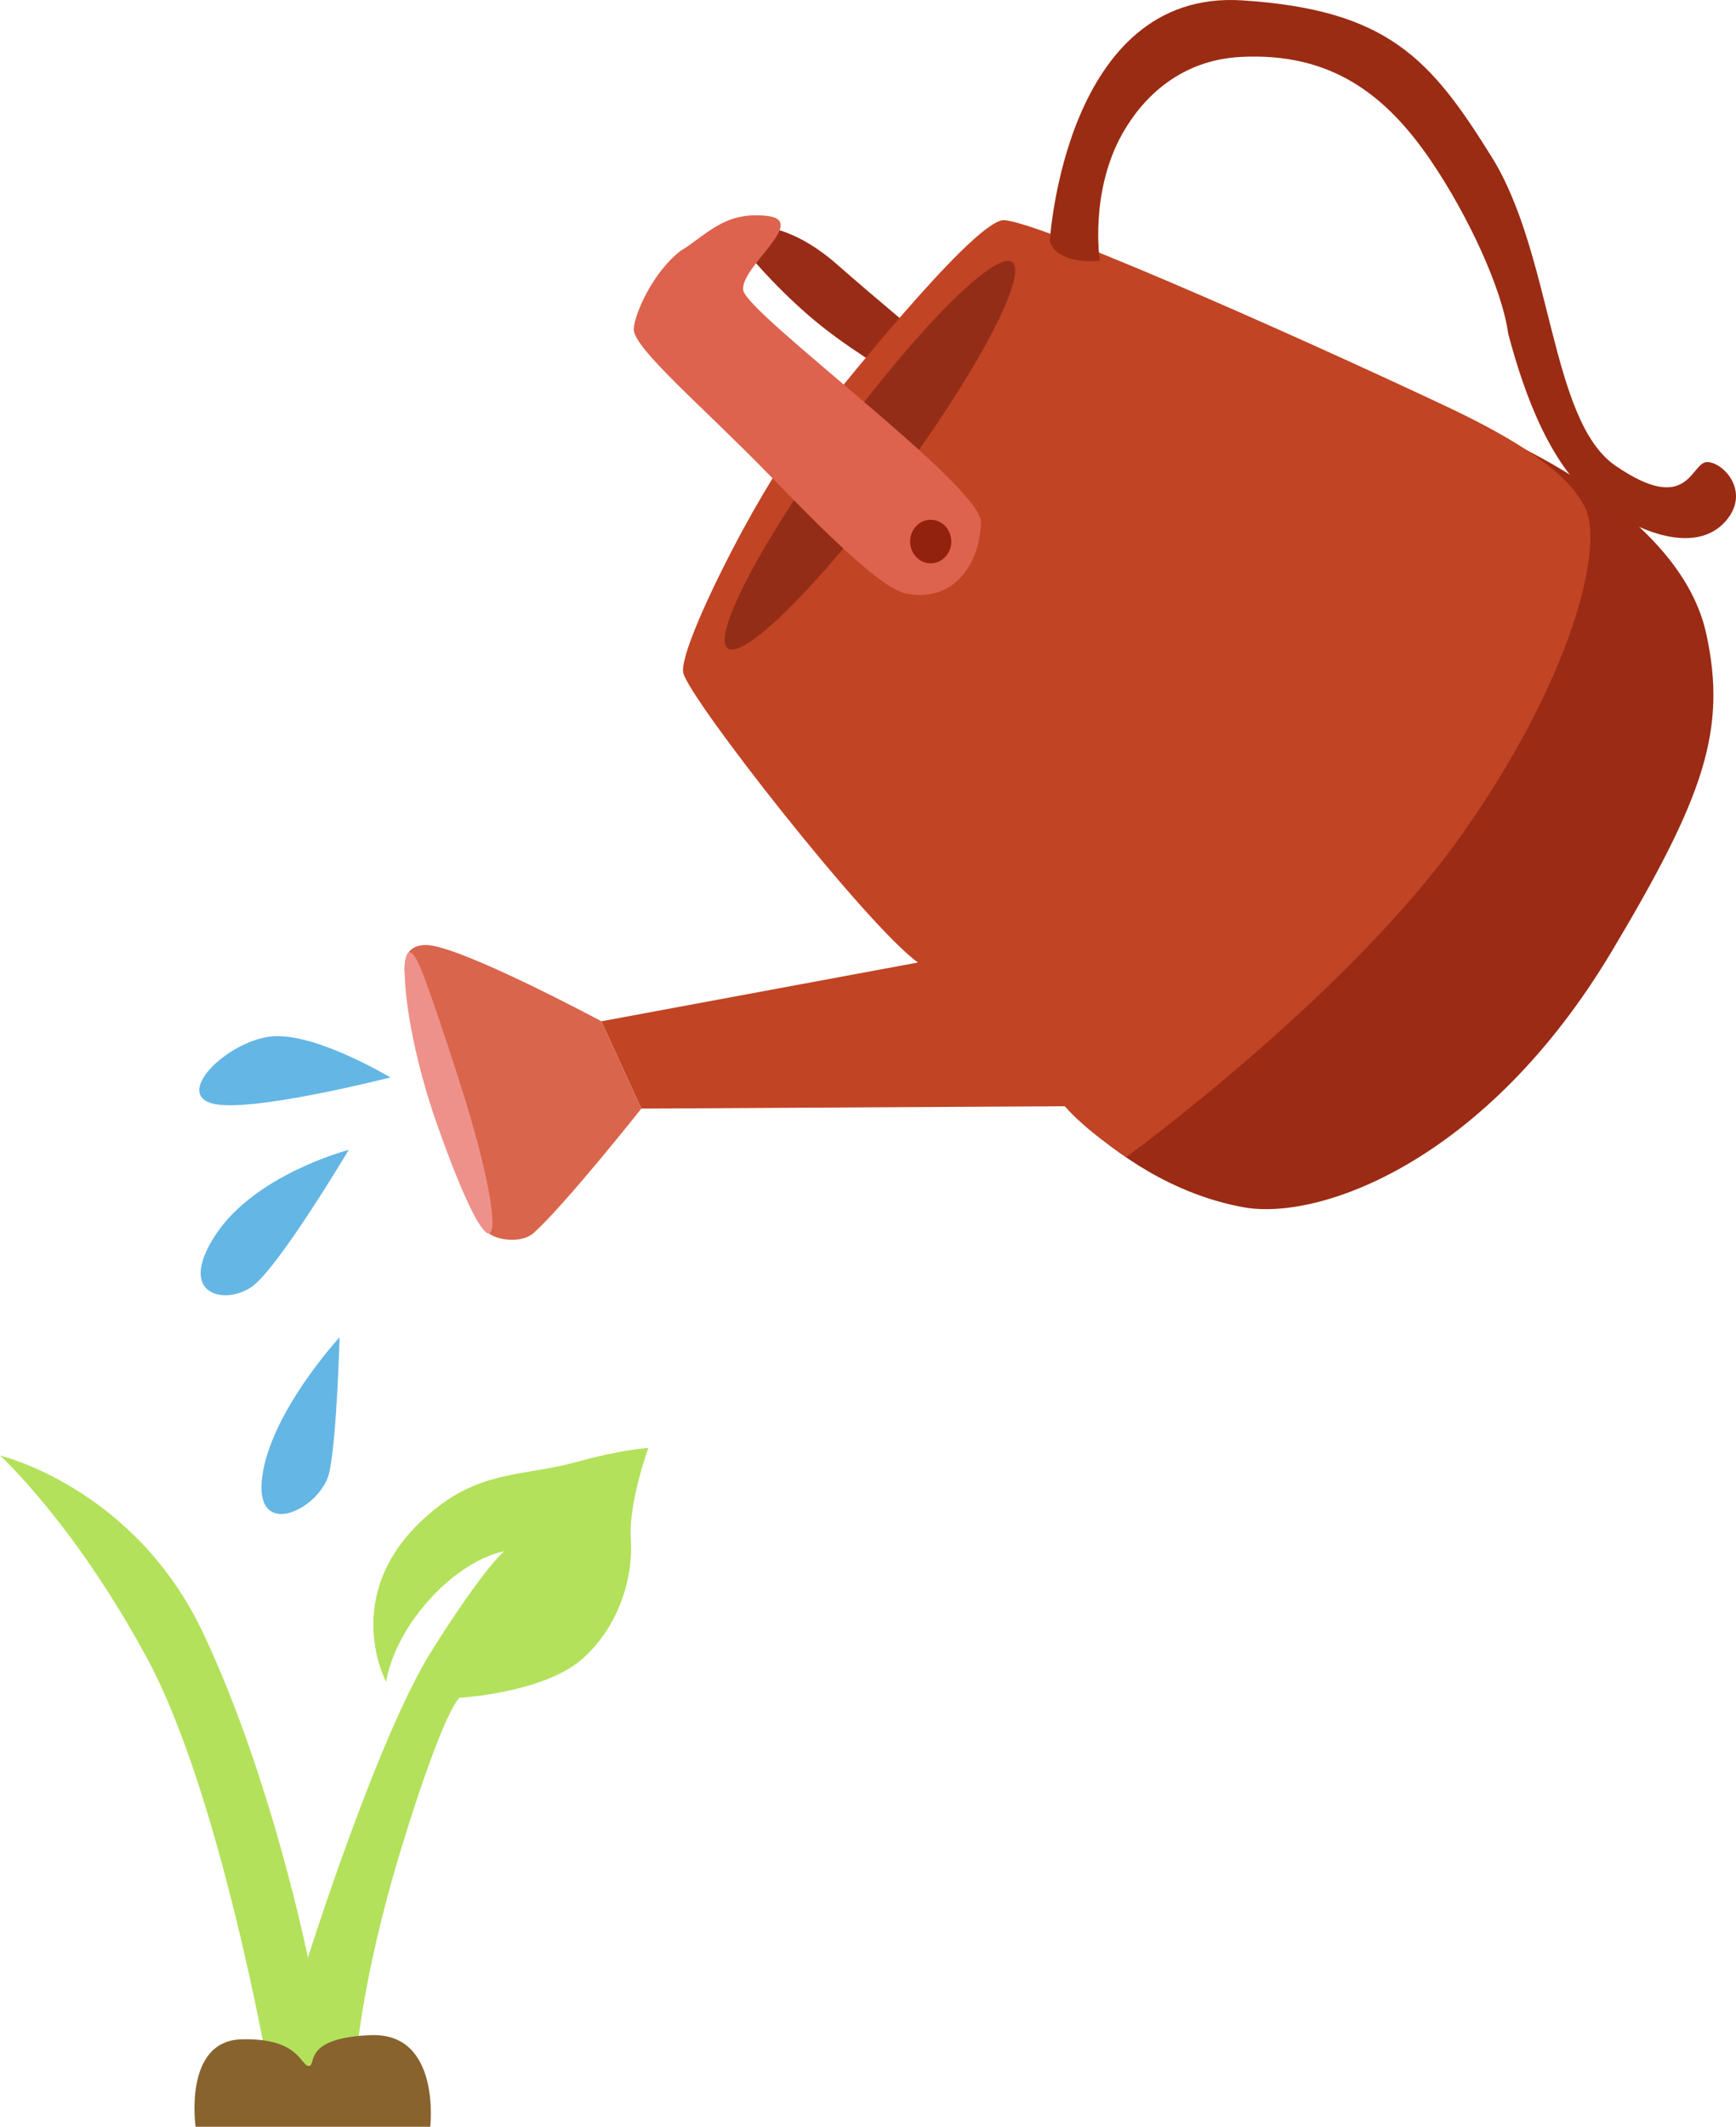 <?xml version="1.0" encoding="UTF-8" standalone="no"?>
<!-- Created with Inkscape (http://www.inkscape.org/) -->

<svg
   xmlns:dc="http://purl.org/dc/elements/1.1/"
   xmlns:cc="http://creativecommons.org/ns#"
   xmlns:rdf="http://www.w3.org/1999/02/22-rdf-syntax-ns#"
   xmlns:svg="http://www.w3.org/2000/svg"
   xmlns="http://www.w3.org/2000/svg"
   xmlns:sodipodi="http://sodipodi.sourceforge.net/DTD/sodipodi-0.dtd"
   xmlns:inkscape="http://www.inkscape.org/namespaces/inkscape"
   width="69.689mm"
   height="85.318mm"
   viewBox="0 0 69.689 85.318"
   version="1.1"
   id="svg8"
   inkscape:version="0.92.4 (f8dce91, 2019-08-02)"
   sodipodi:docname="logo.svg">
  <defs
     id="defs2" />
  <sodipodi:namedview
     id="base"
     pagecolor="#ffffff"
     bordercolor="#666666"
     borderopacity="1.0"
     inkscape:pageopacity="0.0"
     inkscape:pageshadow="2"
     inkscape:zoom="0.7"
     inkscape:cx="-272.28579"
     inkscape:cy="32.298408"
     inkscape:document-units="mm"
     inkscape:current-layer="layer1"
     showgrid="false"
     inkscape:window-width="1366"
     inkscape:window-height="740"
     inkscape:window-x="0"
     inkscape:window-y="0"
     inkscape:window-maximized="1"
     fit-margin-top="0"
     fit-margin-left="0"
     fit-margin-right="0"
     fit-margin-bottom="0" />
  <g
     inkscape:label="Calque 1"
     inkscape:groupmode="layer"
     id="layer1"
     transform="translate(-95.181,-38.024)">
    <g
       id="g881">
      <g
         id="g862">
        <path
           style="fill:#992c17;fill-opacity:1;stroke:none;stroke-width:0.265px;stroke-linecap:butt;stroke-linejoin:miter;stroke-opacity:1"
           d="m 126.008,47.158 c 0,0 1.205,0.094 2.764,1.465 1.559,1.37 3.591,3.047 3.591,3.047 l -1.347,1.37 c 0,0 -1.917,-1.092 -3.402,-2.386 -1.484,-1.294 -2.386,-2.433 -2.386,-2.433 z"
           id="path3754"
           inkscape:connector-curvature="0"
           sodipodi:nodetypes="cccczcc" />
        <path
           style="fill:#9b2b15;fill-opacity:1;stroke:none;stroke-width:0.265px;stroke-linecap:butt;stroke-linejoin:miter;stroke-opacity:1"
           d="m 153.88,54.921 c 0,0 8.603,3.095 9.793,8.513 0.853,3.885 -0.104,6.577 -3.779,12.735 -5.034,8.435 -11.741,10.849 -14.806,10.284 -5.621,-1.035 -8.981,-6.275 -8.981,-6.275 z"
           id="path3760"
           inkscape:connector-curvature="0"
           sodipodi:nodetypes="cssscc" />
        <path
           style="fill:#c14424;fill-opacity:1;stroke:none;stroke-width:0.265px;stroke-linecap:butt;stroke-linejoin:miter;stroke-opacity:1"
           d="m 153.709,71.721 c 4.565,-6.357 5.968,-11.921 5.049,-13.444 -0.361,-0.598 -1.06,-1.851 -5.505,-3.944 -6.731,-3.169 -16.936,-7.653 -17.851,-7.47 -1.336,0.267 -6.579,6.855 -8.183,8.859 -1.604,2.005 -4.811,8.285 -4.61,9.288 0.2,1.002 7.354,10.14 9.421,11.626 l -12.707,2.358 1.604,3.502 16.999,-0.094 c 0.851,0.989 2.464,2.04 2.464,2.04 0,0 8.753,-6.364 13.318,-12.721 z"
           id="path3756"
           inkscape:connector-curvature="0"
           sodipodi:nodetypes="csscccccccczc" />
        <ellipse
           style="fill:#932d17;fill-opacity:1;stroke:none;stroke-width:0.278"
           id="path3750"
           cx="138.676"
           cy="-45.956"
           rx="1.476"
           ry="9.627"
           transform="matrix(0.741,0.672,-0.595,0.803,0,0)" />
        <path
           style="fill:#dd634e;fill-opacity:1;stroke:none;stroke-width:0.265px;stroke-linecap:butt;stroke-linejoin:miter;stroke-opacity:1"
           d="m 134.56,58.969 c 0.02,-1.453 -9.424,-8.369 -9.544,-9.308 -0.12,-0.944 2.654,-2.794 0.945,-2.977 -1.709,-0.182 -2.382,0.744 -3.459,1.404 -1.122,0.86 -1.851,2.54 -1.88,3.131 -0.036,0.756 2.76,3.106 5.367,5.784 2.039,2.095 4.539,4.655 5.597,4.842 2.054,0.364 2.954,-1.425 2.974,-2.878 z"
           id="path3746"
           inkscape:connector-curvature="0"
           sodipodi:nodetypes="zszcsssz" />
        <ellipse
           style="fill:#92220e;fill-opacity:1;stroke:none;stroke-width:0.091"
           id="path3748"
           cx="132.542"
           cy="59.749"
           rx="0.826"
           ry="0.874" />
        <path
           style="fill:#9a2c13;fill-opacity:1;stroke:none;stroke-width:0.265px;stroke-linecap:butt;stroke-linejoin:miter;stroke-opacity:1"
           d="m 137.323,47.701 c 0,0 0.071,0.402 0.661,0.638 0.591,0.236 1.347,0.142 1.347,0.142 0,0 -0.428,-2.742 0.922,-5.122 0.807,-1.422 2.309,-2.928 4.748,-3.052 3.606,-0.183 5.81,1.502 7.621,4.163 1.464,2.151 2.851,5.103 3.104,6.94 0.661,2.504 1.748,5.433 3.638,6.804 1.89,1.37 3.969,1.937 5.055,0.756 1.087,-1.181 -0.047,-2.41 -0.709,-2.41 -0.661,0 -0.721,2.182 -3.685,0.142 -2.618,-1.802 -2.516,-8.453 -4.961,-12.379 -2.445,-3.926 -4.158,-5.906 -10.016,-6.284 -7.125,-0.46 -7.725,9.662 -7.725,9.662 z"
           id="path3758"
           inkscape:connector-curvature="0"
           sodipodi:nodetypes="cccsssczcsszsc" />
        <path
           style="fill:#d9654c;fill-opacity:1;stroke:none;stroke-width:0.265px;stroke-linecap:butt;stroke-linejoin:miter;stroke-opacity:1"
           d="m 119.324,78.994 c 0,0 -5.768,-3.093 -7.071,-3.06 -0.67,0.017 -1.053,0.447 -0.698,1.895 0.336,1.368 1.388,3.738 1.566,4.419 0.276,1.053 0.495,4.329 1.658,5.24 0.386,0.302 1.337,0.418 1.816,0.006 1.27,-1.136 4.332,-4.997 4.332,-4.997 z"
           id="path3762"
           inkscape:connector-curvature="0"
           sodipodi:nodetypes="csscsccc" />
        <path
           style="fill:#ee918a;fill-opacity:1;stroke:none;stroke-width:0.265px;stroke-linecap:butt;stroke-linejoin:miter;stroke-opacity:1"
           d="m 113.723,81.714 c 1.988,6.281 1.489,8.459 -1.002,1.403 -1.655,-4.688 -1.613,-8.877 -0.503,-5.879 0.247,0.667 0.838,2.367 1.505,4.475 z"
           id="path3764"
           inkscape:connector-curvature="0"
           sodipodi:nodetypes="ssss" />
      </g>
      <g
         id="g851">
        <path
           style="fill:#64b6e5;fill-opacity:1;stroke:none;stroke-width:0.265px;stroke-linecap:butt;stroke-linejoin:miter;stroke-opacity:1"
           d="m 110.85,81.247 c 0,0 -3.107,-1.871 -4.844,-1.637 -1.737,0.234 -3.775,2.238 -2.339,2.673 1.437,0.434 7.183,-1.036 7.183,-1.036 z"
           id="path4610"
           inkscape:connector-curvature="0" />
        <path
           style="fill:#64b6e5;fill-opacity:1;stroke:none;stroke-width:0.265px;stroke-linecap:butt;stroke-linejoin:miter;stroke-opacity:1"
           d="m 109.18,84.153 c 0,0 -3.742,0.969 -5.345,3.408 -1.604,2.439 0.401,2.84 1.47,2.071 1.069,-0.768 3.875,-5.479 3.875,-5.479 z"
           id="path4612"
           inkscape:connector-curvature="0" />
        <path
           style="fill:#64b6e5;fill-opacity:1;stroke:none;stroke-width:0.265px;stroke-linecap:butt;stroke-linejoin:miter;stroke-opacity:1"
           d="m 108.812,91.67 c 0,0 -0.1,3.875 -0.401,5.379 -0.301,1.503 -3.04,2.84 -2.706,0.234 0.334,-2.606 3.107,-5.613 3.107,-5.613 z"
           id="path4614"
           inkscape:connector-curvature="0" />
      </g>
      <g
         id="g846">
        <path
           style="fill:#b3e15b;fill-opacity:1;stroke:none;stroke-width:0.265px;stroke-linecap:butt;stroke-linejoin:miter;stroke-opacity:1"
           d="m 95.181,96.414 c 0,0 5.388,1.274 8.152,7.116 2.764,5.842 4.209,13.029 4.209,13.029 0,0 2.806,-8.887 4.978,-12.328 2.172,-3.441 2.907,-3.976 2.907,-3.976 0,0 -1.437,0.2 -3.007,1.938 -1.57,1.737 -1.737,3.307 -1.737,3.307 0,0 -2.072,-3.842 2.105,-7.049 1.871,-1.437 3.575,-1.236 5.512,-1.771 1.938,-0.535 2.907,-0.568 2.907,-0.568 0,0 -0.802,2.205 -0.702,3.642 0.1,1.437 -0.401,3.441 -1.938,4.811 -1.537,1.37 -4.944,1.57 -4.944,1.57 0,0 -0.601,0.401 -2.305,5.947 -1.704,5.546 -1.871,8.92 -1.871,8.92 l -3.474,0.167 c 0,0 -1.936,-11.155 -4.878,-16.604 -2.942,-5.449 -5.913,-8.152 -5.913,-8.152 z"
           id="path4616"
           inkscape:connector-curvature="0"
           sodipodi:nodetypes="czcscccsccczcccczc" />
        <path
           style="fill:#88632e;fill-opacity:1;stroke:none;stroke-width:0.265px;stroke-linecap:butt;stroke-linejoin:miter;stroke-opacity:1"
           d="m 112.454,123.342 h -9.421 c 0,0 -0.501,-3.441 1.837,-3.508 2.339,-0.067 2.372,1.069 2.706,1.069 0.334,0 -0.301,-1.136 2.506,-1.236 2.806,-0.1 2.372,3.675 2.372,3.675 z"
           id="path4618"
           inkscape:connector-curvature="0" />
      </g>
    </g>
  </g>
</svg>
